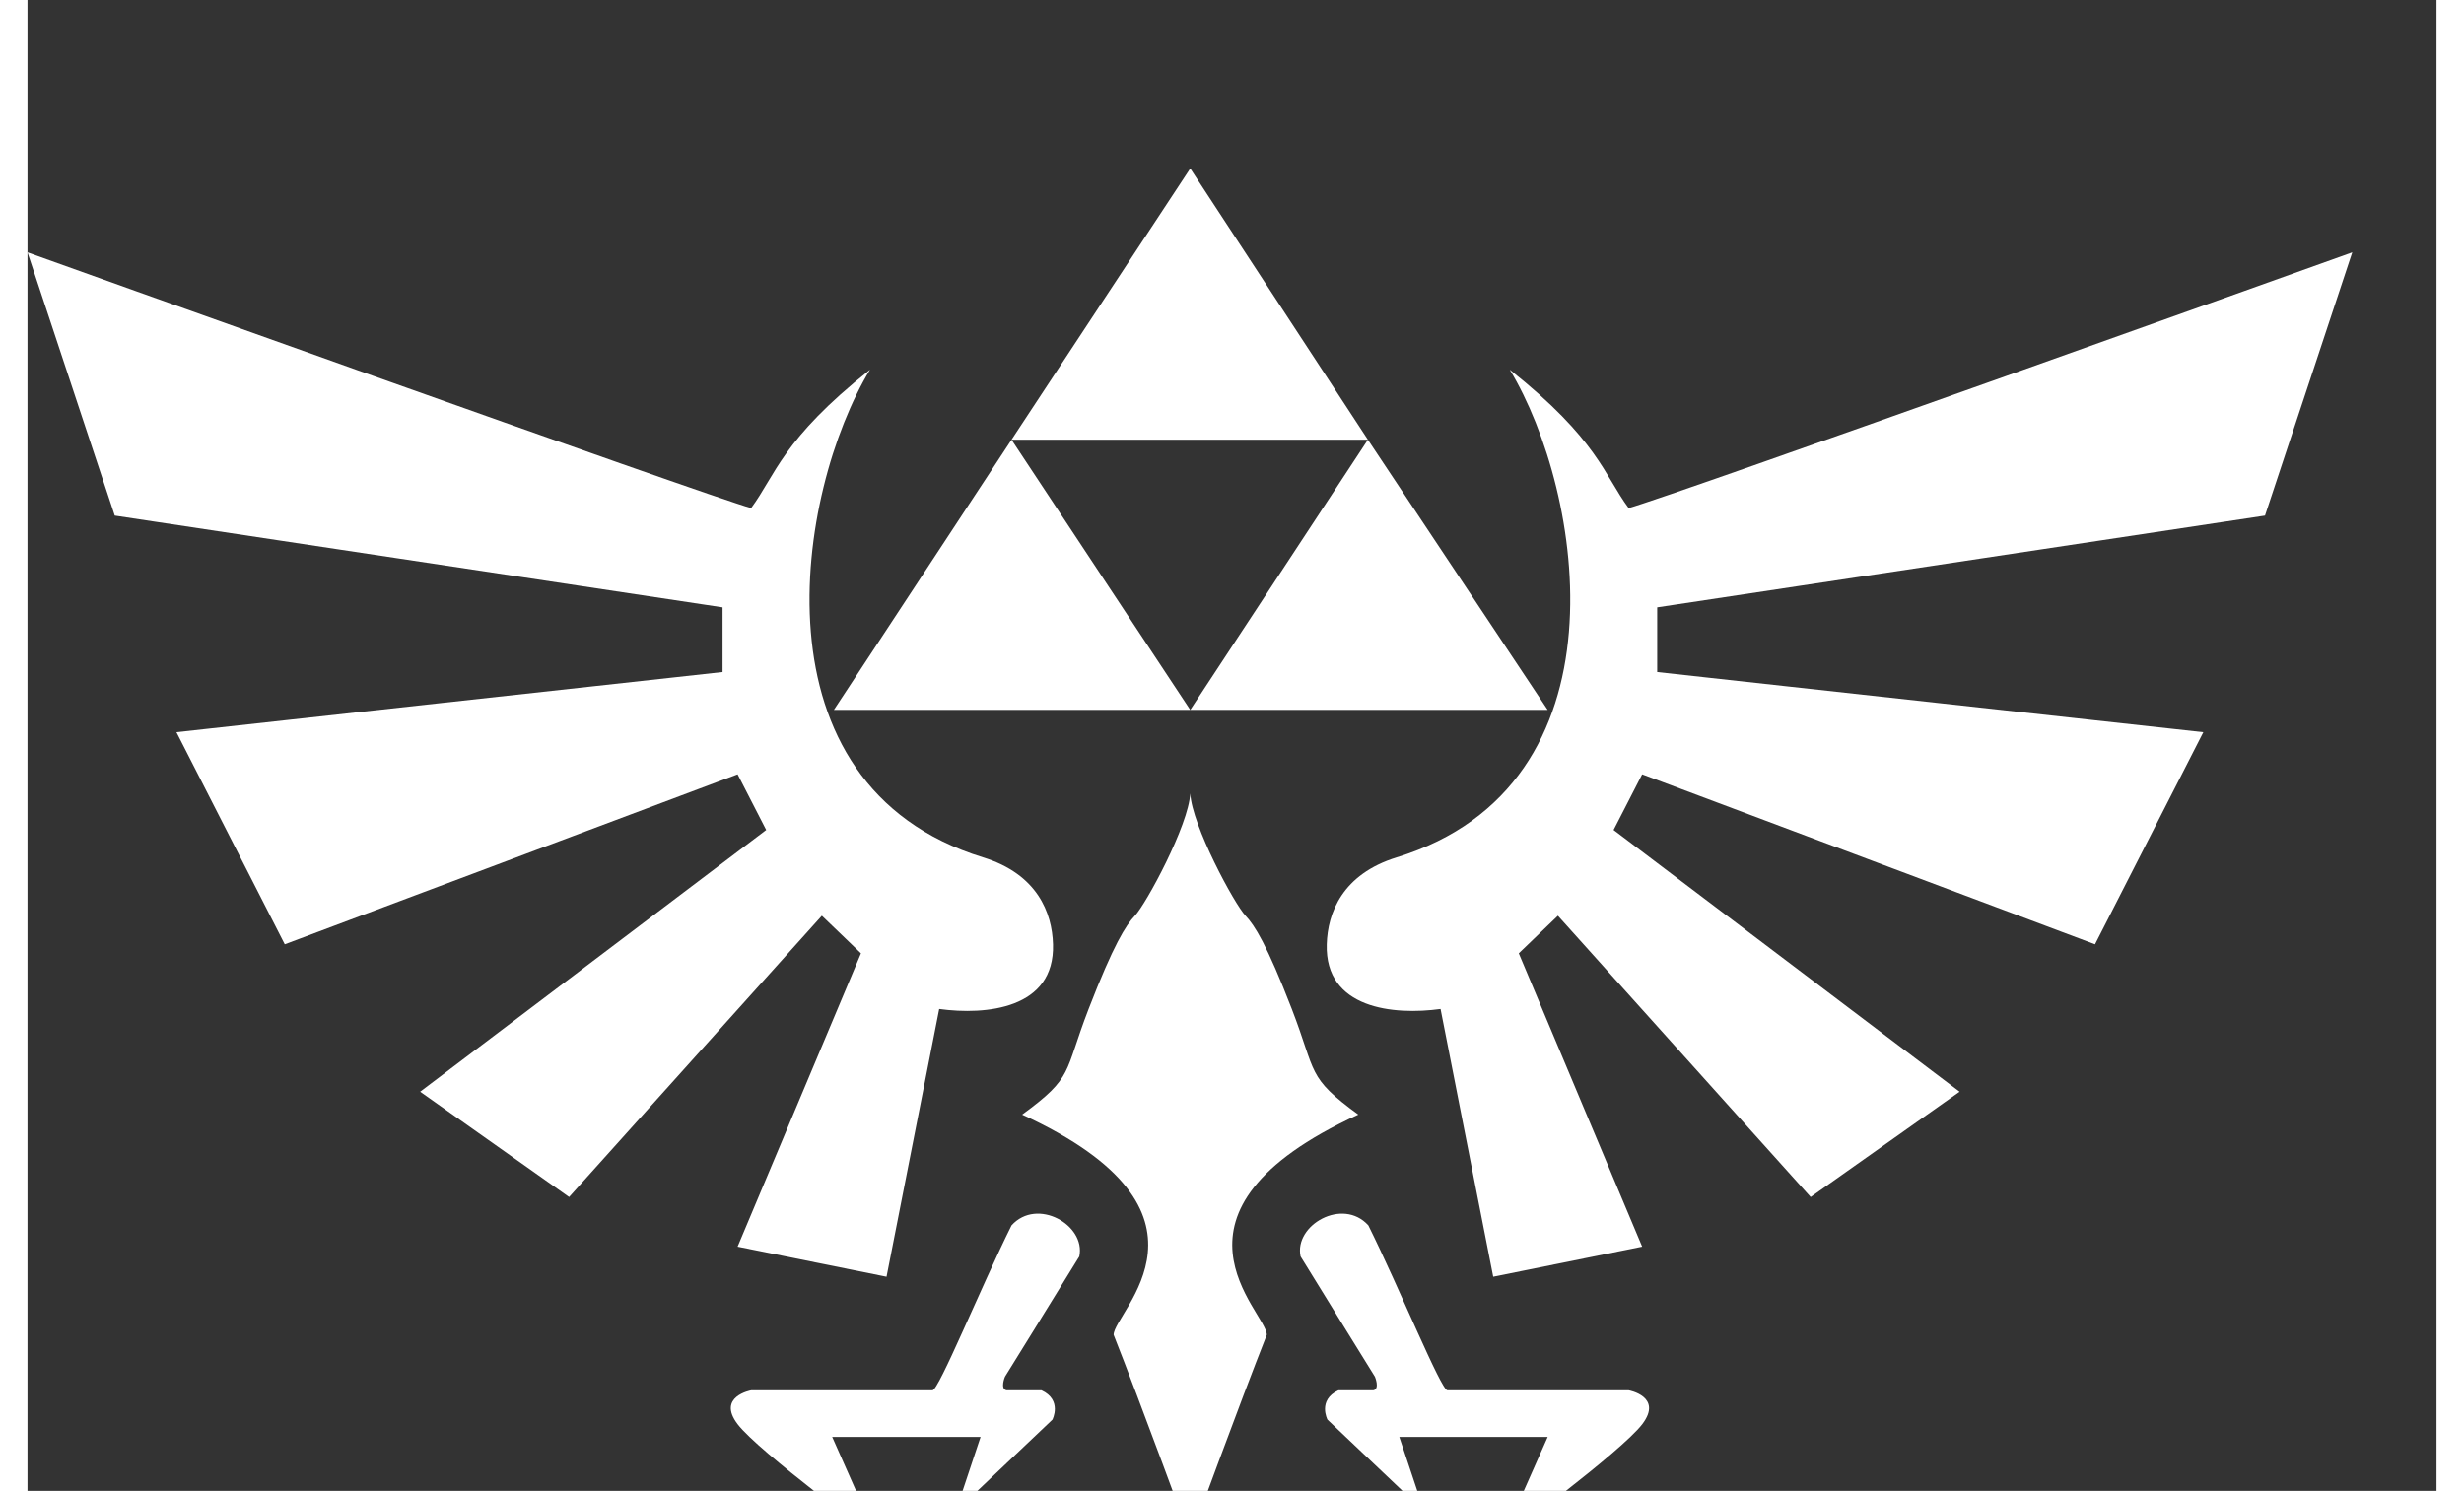 <?xml version="1.0" encoding="UTF-8"?>
<svg height="667.922" width="1103.75" viewBox="0 -80 1143.75 707.922" xmlns="http://www.w3.org/2000/svg">
<rect x="0" y="-80" width="1143.75" height="707.922" fill="#333333" stroke="none"/>
<style type="text/css">
    .st0{fill:#FFFFFF;}
</style>
<g fill="#fff" transform="translate(332 -275.395)">
  <g transform="translate(-332 275.934)">
    <path d="m552.048-.538-84.853 128.794h169.201l-84.348-128.794"/>
    <path d="m382.848 256.546 84.348-128.289 84.853 128.289z"/>
    <path d="m552.048 256.546h169.706l-85.358-128.289z"/>
    <path d="m0 39.286 41.429 125 288.571 43.571v30.714l-259.286 28.571 51.429 100.714 215-80.714 13.571 26.429-164.286 124.286 70.714 50 120-133.571 18.571 17.857-58.571 139.286 70.714 14.286 25-127.143c22.246 3.027 54.919 0 54.036-30.714-.43-14.968-7.41-33.317-33.234-41.285-111.431-34.381-88.659-173.715-53.659-231.572-41.836 33.256-44.812 50.043-56.429 65.714-19.107-5.089-343.571-121.429-343.571-121.429z"/>
  </g>
  <path d="m771.75 315.219-41.429 125-288.571 43.571v30.714l259.286 28.571-51.429 100.714-215-80.714-13.571 26.429 164.286 124.286-70.714 50-120-133.571-18.571 17.857 58.571 139.286-70.714 14.286-25-127.143c-22.246 3.027-54.919 0-54.036-30.714.43-14.968 7.41-33.317 33.234-41.285 111.431-34.381 88.659-173.715 53.659-231.572 41.836 33.256 44.812 50.043 56.429 65.714 19.107-5.089 343.571-121.429 343.571-121.429z"/>
  <path d="m452.5 601.786-11.786 35.357 45.893-43.571s4.821-9.286-5.179-13.929c-11.205 0-14.233 0-16.596 0-3.225-.614-.748-6.462-.748-6.462s23.024-37.12 35.29-57.109c3.189-14.862-20.014-28.214-32.179-14.732-14.696 29.592-34.517 78.304-37.553 78.304s-86.071 0-86.071 0-16.429 2.946-6.429 16.071 66.429 54.643 66.429 54.643l-21.518-48.571z" transform="translate(-332 275.934)"/>
  <path d="m319.308 877.719 11.786 35.357-45.893-43.571s-4.821-9.286 5.179-13.929h16.596c3.225-.614.748-6.462.748-6.462s-23.024-37.12-35.29-57.109c-3.189-14.862 20.014-28.214 32.179-14.732 14.696 29.592 34.517 78.304 37.553 78.304h86.071s16.429 2.946 6.429 16.071-66.429 54.643-66.429 54.643l21.518-48.571z"/>
  <path d="m220.048 572.128c-.758 15.152-20.978 52.53-26.281 58.094-4.258 4.467-10.099 13.567-21.969 44.281-11.869 30.714-6.963 32.173-31.562 50.156 101.164 46.52 43.438 93.714 43.438 104.562 12.67 32.029 36.375 96.719 36.375 96.719s23.673-64.69 36.344-96.719c0-10.849-57.727-58.043 43.438-104.562-24.6-17.983-19.693-19.442-31.562-50.156-11.869-30.714-17.711-39.814-21.969-44.281-5.303-5.564-25.492-42.941-26.25-58.094z"/>
</g>
</svg>